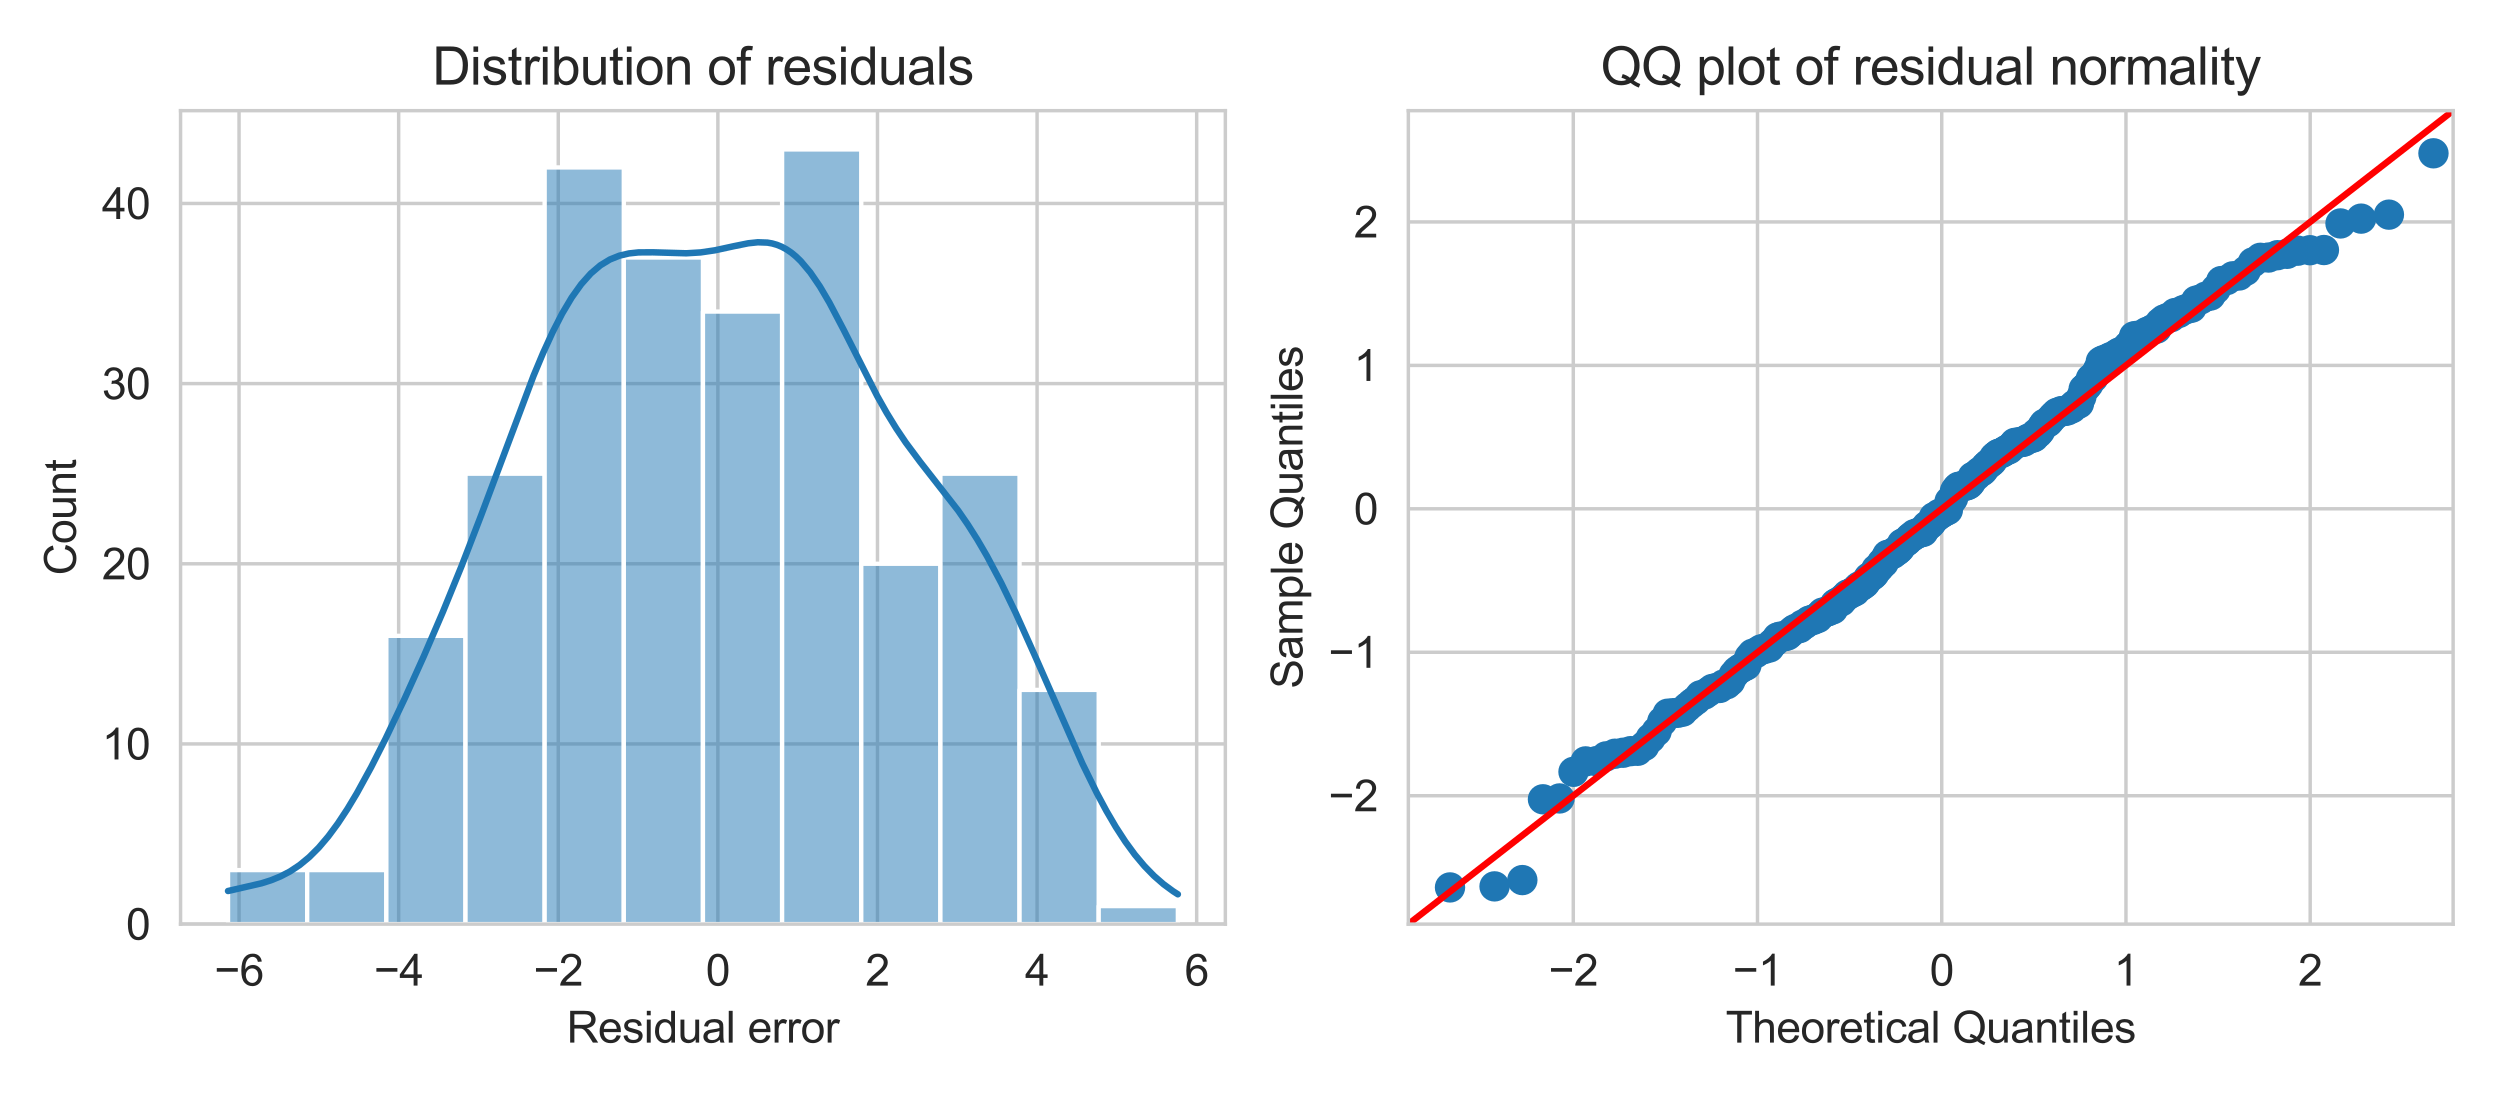 <?xml version="1.0" encoding="utf-8" standalone="no"?>
<!DOCTYPE svg PUBLIC "-//W3C//DTD SVG 1.1//EN"
  "http://www.w3.org/Graphics/SVG/1.1/DTD/svg11.dtd">
<svg xmlns:xlink="http://www.w3.org/1999/xlink" width="576pt" height="252pt" viewBox="0 0 576 252" xmlns="http://www.w3.org/2000/svg" version="1.1">
 <defs>
  <style type="text/css">*{stroke-linejoin: round; stroke-linecap: butt}</style>
 </defs>
 <g id="figure_1">
  <g id="patch_1">
   <path d="M 0 252 
L 576 252 
L 576 0 
L 0 0 
z
" style="fill: #ffffff"/>
  </g>
  <g id="axes_1">
   <g id="patch_2">
    <path d="M 41.6 212.92 
L 282.319 212.92 
L 282.319 25.496 
L 41.6 25.496 
z
" style="fill: #ffffff"/>
   </g>
   <g id="matplotlib.axis_1">
    <g id="xtick_1">
     <g id="line2d_1">
      <path d="M 55.077 212.92 
L 55.077 25.496 
" clip-path="url(#p45b23a174b)" style="fill: none; stroke: #cccccc; stroke-width: 0.8; stroke-linecap: round"/>
     </g>
     <g id="text_1">
      <!-- −6 -->
      <g style="fill: #262626" transform="translate(49.377 227.078) scale(0.1 -0.1)">
       <defs>
        <path id="ArialMT-2212" d="M 3381 1997 
L 356 1997 
L 356 2522 
L 3381 2522 
L 3381 1997 
z
" transform="scale(0.016)"/>
        <path id="ArialMT-36" d="M 3184 3459 
L 2625 3416 
Q 2550 3747 2413 3897 
Q 2184 4138 1850 4138 
Q 1581 4138 1378 3988 
Q 1113 3794 959 3422 
Q 806 3050 800 2363 
Q 1003 2672 1297 2822 
Q 1591 2972 1913 2972 
Q 2475 2972 2870 2558 
Q 3266 2144 3266 1488 
Q 3266 1056 3080 686 
Q 2894 316 2569 119 
Q 2244 -78 1831 -78 
Q 1128 -78 684 439 
Q 241 956 241 2144 
Q 241 3472 731 4075 
Q 1159 4600 1884 4600 
Q 2425 4600 2770 4297 
Q 3116 3994 3184 3459 
z
M 888 1484 
Q 888 1194 1011 928 
Q 1134 663 1356 523 
Q 1578 384 1822 384 
Q 2178 384 2434 671 
Q 2691 959 2691 1453 
Q 2691 1928 2437 2201 
Q 2184 2475 1800 2475 
Q 1419 2475 1153 2201 
Q 888 1928 888 1484 
z
" transform="scale(0.016)"/>
       </defs>
       <use xlink:href="#ArialMT-2212"/>
       <use xlink:href="#ArialMT-36" x="58.398"/>
      </g>
     </g>
    </g>
    <g id="xtick_2">
     <g id="line2d_2">
      <path d="M 91.851 212.92 
L 91.851 25.496 
" clip-path="url(#p45b23a174b)" style="fill: none; stroke: #cccccc; stroke-width: 0.8; stroke-linecap: round"/>
     </g>
     <g id="text_2">
      <!-- −4 -->
      <g style="fill: #262626" transform="translate(86.15 227.078) scale(0.1 -0.1)">
       <defs>
        <path id="ArialMT-34" d="M 2069 0 
L 2069 1097 
L 81 1097 
L 81 1613 
L 2172 4581 
L 2631 4581 
L 2631 1613 
L 3250 1613 
L 3250 1097 
L 2631 1097 
L 2631 0 
L 2069 0 
z
M 2069 1613 
L 2069 3678 
L 634 1613 
L 2069 1613 
z
" transform="scale(0.016)"/>
       </defs>
       <use xlink:href="#ArialMT-2212"/>
       <use xlink:href="#ArialMT-34" x="58.398"/>
      </g>
     </g>
    </g>
    <g id="xtick_3">
     <g id="line2d_3">
      <path d="M 128.624 212.92 
L 128.624 25.496 
" clip-path="url(#p45b23a174b)" style="fill: none; stroke: #cccccc; stroke-width: 0.8; stroke-linecap: round"/>
     </g>
     <g id="text_3">
      <!-- −2 -->
      <g style="fill: #262626" transform="translate(122.923 227.078) scale(0.1 -0.1)">
       <defs>
        <path id="ArialMT-32" d="M 3222 541 
L 3222 0 
L 194 0 
Q 188 203 259 391 
Q 375 700 629 1000 
Q 884 1300 1366 1694 
Q 2113 2306 2375 2664 
Q 2638 3022 2638 3341 
Q 2638 3675 2398 3904 
Q 2159 4134 1775 4134 
Q 1369 4134 1125 3890 
Q 881 3647 878 3216 
L 300 3275 
Q 359 3922 746 4261 
Q 1134 4600 1788 4600 
Q 2447 4600 2831 4234 
Q 3216 3869 3216 3328 
Q 3216 3053 3103 2787 
Q 2991 2522 2730 2228 
Q 2469 1934 1863 1422 
Q 1356 997 1212 845 
Q 1069 694 975 541 
L 3222 541 
z
" transform="scale(0.016)"/>
       </defs>
       <use xlink:href="#ArialMT-2212"/>
       <use xlink:href="#ArialMT-32" x="58.398"/>
      </g>
     </g>
    </g>
    <g id="xtick_4">
     <g id="line2d_4">
      <path d="M 165.397 212.92 
L 165.397 25.496 
" clip-path="url(#p45b23a174b)" style="fill: none; stroke: #cccccc; stroke-width: 0.8; stroke-linecap: round"/>
     </g>
     <g id="text_4">
      <!-- 0 -->
      <g style="fill: #262626" transform="translate(162.616 227.078) scale(0.1 -0.1)">
       <defs>
        <path id="ArialMT-30" d="M 266 2259 
Q 266 3072 433 3567 
Q 600 4063 929 4331 
Q 1259 4600 1759 4600 
Q 2128 4600 2406 4451 
Q 2684 4303 2865 4023 
Q 3047 3744 3150 3342 
Q 3253 2941 3253 2259 
Q 3253 1453 3087 958 
Q 2922 463 2592 192 
Q 2263 -78 1759 -78 
Q 1097 -78 719 397 
Q 266 969 266 2259 
z
M 844 2259 
Q 844 1131 1108 757 
Q 1372 384 1759 384 
Q 2147 384 2411 759 
Q 2675 1134 2675 2259 
Q 2675 3391 2411 3762 
Q 2147 4134 1753 4134 
Q 1366 4134 1134 3806 
Q 844 3388 844 2259 
z
" transform="scale(0.016)"/>
       </defs>
       <use xlink:href="#ArialMT-30"/>
      </g>
     </g>
    </g>
    <g id="xtick_5">
     <g id="line2d_5">
      <path d="M 202.17 212.92 
L 202.17 25.496 
" clip-path="url(#p45b23a174b)" style="fill: none; stroke: #cccccc; stroke-width: 0.8; stroke-linecap: round"/>
     </g>
     <g id="text_5">
      <!-- 2 -->
      <g style="fill: #262626" transform="translate(199.389 227.078) scale(0.1 -0.1)">
       <use xlink:href="#ArialMT-32"/>
      </g>
     </g>
    </g>
    <g id="xtick_6">
     <g id="line2d_6">
      <path d="M 238.943 212.92 
L 238.943 25.496 
" clip-path="url(#p45b23a174b)" style="fill: none; stroke: #cccccc; stroke-width: 0.8; stroke-linecap: round"/>
     </g>
     <g id="text_6">
      <!-- 4 -->
      <g style="fill: #262626" transform="translate(236.163 227.078) scale(0.1 -0.1)">
       <use xlink:href="#ArialMT-34"/>
      </g>
     </g>
    </g>
    <g id="xtick_7">
     <g id="line2d_7">
      <path d="M 275.716 212.92 
L 275.716 25.496 
" clip-path="url(#p45b23a174b)" style="fill: none; stroke: #cccccc; stroke-width: 0.8; stroke-linecap: round"/>
     </g>
     <g id="text_7">
      <!-- 6 -->
      <g style="fill: #262626" transform="translate(272.936 227.078) scale(0.1 -0.1)">
       <use xlink:href="#ArialMT-36"/>
      </g>
     </g>
    </g>
    <g id="text_8">
     <!-- Residual error -->
     <g style="fill: #262626" transform="translate(130.56 240.223) scale(0.1 -0.1)">
      <defs>
       <path id="ArialMT-52" d="M 503 0 
L 503 4581 
L 2534 4581 
Q 3147 4581 3465 4457 
Q 3784 4334 3975 4021 
Q 4166 3709 4166 3331 
Q 4166 2844 3850 2509 
Q 3534 2175 2875 2084 
Q 3116 1969 3241 1856 
Q 3506 1613 3744 1247 
L 4541 0 
L 3778 0 
L 3172 953 
Q 2906 1366 2734 1584 
Q 2563 1803 2427 1890 
Q 2291 1978 2150 2013 
Q 2047 2034 1813 2034 
L 1109 2034 
L 1109 0 
L 503 0 
z
M 1109 2559 
L 2413 2559 
Q 2828 2559 3062 2645 
Q 3297 2731 3419 2920 
Q 3541 3109 3541 3331 
Q 3541 3656 3305 3865 
Q 3069 4075 2559 4075 
L 1109 4075 
L 1109 2559 
z
" transform="scale(0.016)"/>
       <path id="ArialMT-65" d="M 2694 1069 
L 3275 997 
Q 3138 488 2766 206 
Q 2394 -75 1816 -75 
Q 1088 -75 661 373 
Q 234 822 234 1631 
Q 234 2469 665 2931 
Q 1097 3394 1784 3394 
Q 2450 3394 2872 2941 
Q 3294 2488 3294 1666 
Q 3294 1616 3291 1516 
L 816 1516 
Q 847 969 1125 678 
Q 1403 388 1819 388 
Q 2128 388 2347 550 
Q 2566 713 2694 1069 
z
M 847 1978 
L 2700 1978 
Q 2663 2397 2488 2606 
Q 2219 2931 1791 2931 
Q 1403 2931 1139 2672 
Q 875 2413 847 1978 
z
" transform="scale(0.016)"/>
       <path id="ArialMT-73" d="M 197 991 
L 753 1078 
Q 800 744 1014 566 
Q 1228 388 1613 388 
Q 2000 388 2187 545 
Q 2375 703 2375 916 
Q 2375 1106 2209 1216 
Q 2094 1291 1634 1406 
Q 1016 1563 777 1677 
Q 538 1791 414 1992 
Q 291 2194 291 2438 
Q 291 2659 392 2848 
Q 494 3038 669 3163 
Q 800 3259 1026 3326 
Q 1253 3394 1513 3394 
Q 1903 3394 2198 3281 
Q 2494 3169 2634 2976 
Q 2775 2784 2828 2463 
L 2278 2388 
Q 2241 2644 2061 2787 
Q 1881 2931 1553 2931 
Q 1166 2931 1000 2803 
Q 834 2675 834 2503 
Q 834 2394 903 2306 
Q 972 2216 1119 2156 
Q 1203 2125 1616 2013 
Q 2213 1853 2448 1751 
Q 2684 1650 2818 1456 
Q 2953 1263 2953 975 
Q 2953 694 2789 445 
Q 2625 197 2315 61 
Q 2006 -75 1616 -75 
Q 969 -75 630 194 
Q 291 463 197 991 
z
" transform="scale(0.016)"/>
       <path id="ArialMT-69" d="M 425 3934 
L 425 4581 
L 988 4581 
L 988 3934 
L 425 3934 
z
M 425 0 
L 425 3319 
L 988 3319 
L 988 0 
L 425 0 
z
" transform="scale(0.016)"/>
       <path id="ArialMT-64" d="M 2575 0 
L 2575 419 
Q 2259 -75 1647 -75 
Q 1250 -75 917 144 
Q 584 363 401 755 
Q 219 1147 219 1656 
Q 219 2153 384 2558 
Q 550 2963 881 3178 
Q 1213 3394 1622 3394 
Q 1922 3394 2156 3267 
Q 2391 3141 2538 2938 
L 2538 4581 
L 3097 4581 
L 3097 0 
L 2575 0 
z
M 797 1656 
Q 797 1019 1065 703 
Q 1334 388 1700 388 
Q 2069 388 2326 689 
Q 2584 991 2584 1609 
Q 2584 2291 2321 2609 
Q 2059 2928 1675 2928 
Q 1300 2928 1048 2622 
Q 797 2316 797 1656 
z
" transform="scale(0.016)"/>
       <path id="ArialMT-75" d="M 2597 0 
L 2597 488 
Q 2209 -75 1544 -75 
Q 1250 -75 995 37 
Q 741 150 617 320 
Q 494 491 444 738 
Q 409 903 409 1263 
L 409 3319 
L 972 3319 
L 972 1478 
Q 972 1038 1006 884 
Q 1059 663 1231 536 
Q 1403 409 1656 409 
Q 1909 409 2131 539 
Q 2353 669 2445 892 
Q 2538 1116 2538 1541 
L 2538 3319 
L 3100 3319 
L 3100 0 
L 2597 0 
z
" transform="scale(0.016)"/>
       <path id="ArialMT-61" d="M 2588 409 
Q 2275 144 1986 34 
Q 1697 -75 1366 -75 
Q 819 -75 525 192 
Q 231 459 231 875 
Q 231 1119 342 1320 
Q 453 1522 633 1644 
Q 813 1766 1038 1828 
Q 1203 1872 1538 1913 
Q 2219 1994 2541 2106 
Q 2544 2222 2544 2253 
Q 2544 2597 2384 2738 
Q 2169 2928 1744 2928 
Q 1347 2928 1158 2789 
Q 969 2650 878 2297 
L 328 2372 
Q 403 2725 575 2942 
Q 747 3159 1072 3276 
Q 1397 3394 1825 3394 
Q 2250 3394 2515 3294 
Q 2781 3194 2906 3042 
Q 3031 2891 3081 2659 
Q 3109 2516 3109 2141 
L 3109 1391 
Q 3109 606 3145 398 
Q 3181 191 3288 0 
L 2700 0 
Q 2613 175 2588 409 
z
M 2541 1666 
Q 2234 1541 1622 1453 
Q 1275 1403 1131 1340 
Q 988 1278 909 1158 
Q 831 1038 831 891 
Q 831 666 1001 516 
Q 1172 366 1500 366 
Q 1825 366 2078 508 
Q 2331 650 2450 897 
Q 2541 1088 2541 1459 
L 2541 1666 
z
" transform="scale(0.016)"/>
       <path id="ArialMT-6c" d="M 409 0 
L 409 4581 
L 972 4581 
L 972 0 
L 409 0 
z
" transform="scale(0.016)"/>
       <path id="ArialMT-20" transform="scale(0.016)"/>
       <path id="ArialMT-72" d="M 416 0 
L 416 3319 
L 922 3319 
L 922 2816 
Q 1116 3169 1280 3281 
Q 1444 3394 1641 3394 
Q 1925 3394 2219 3213 
L 2025 2691 
Q 1819 2813 1613 2813 
Q 1428 2813 1281 2702 
Q 1134 2591 1072 2394 
Q 978 2094 978 1738 
L 978 0 
L 416 0 
z
" transform="scale(0.016)"/>
       <path id="ArialMT-6f" d="M 213 1659 
Q 213 2581 725 3025 
Q 1153 3394 1769 3394 
Q 2453 3394 2887 2945 
Q 3322 2497 3322 1706 
Q 3322 1066 3130 698 
Q 2938 331 2570 128 
Q 2203 -75 1769 -75 
Q 1072 -75 642 372 
Q 213 819 213 1659 
z
M 791 1659 
Q 791 1022 1069 705 
Q 1347 388 1769 388 
Q 2188 388 2466 706 
Q 2744 1025 2744 1678 
Q 2744 2294 2464 2611 
Q 2184 2928 1769 2928 
Q 1347 2928 1069 2612 
Q 791 2297 791 1659 
z
" transform="scale(0.016)"/>
      </defs>
      <use xlink:href="#ArialMT-52"/>
      <use xlink:href="#ArialMT-65" x="72.217"/>
      <use xlink:href="#ArialMT-73" x="127.832"/>
      <use xlink:href="#ArialMT-69" x="177.832"/>
      <use xlink:href="#ArialMT-64" x="200.049"/>
      <use xlink:href="#ArialMT-75" x="255.664"/>
      <use xlink:href="#ArialMT-61" x="311.279"/>
      <use xlink:href="#ArialMT-6c" x="366.895"/>
      <use xlink:href="#ArialMT-20" x="389.111"/>
      <use xlink:href="#ArialMT-65" x="416.895"/>
      <use xlink:href="#ArialMT-72" x="472.51"/>
      <use xlink:href="#ArialMT-72" x="505.811"/>
      <use xlink:href="#ArialMT-6f" x="539.111"/>
      <use xlink:href="#ArialMT-72" x="594.727"/>
     </g>
    </g>
   </g>
   <g id="matplotlib.axis_2">
    <g id="ytick_1">
     <g id="line2d_8">
      <path d="M 41.6 212.92 
L 282.319 212.92 
" clip-path="url(#p45b23a174b)" style="fill: none; stroke: #cccccc; stroke-width: 0.8; stroke-linecap: round"/>
     </g>
     <g id="text_9">
      <!-- 0 -->
      <g style="fill: #262626" transform="translate(29.039 216.499) scale(0.1 -0.1)">
       <use xlink:href="#ArialMT-30"/>
      </g>
     </g>
    </g>
    <g id="ytick_2">
     <g id="line2d_9">
      <path d="M 41.6 171.409 
L 282.319 171.409 
" clip-path="url(#p45b23a174b)" style="fill: none; stroke: #cccccc; stroke-width: 0.8; stroke-linecap: round"/>
     </g>
     <g id="text_10">
      <!-- 10 -->
      <g style="fill: #262626" transform="translate(23.478 174.988) scale(0.1 -0.1)">
       <defs>
        <path id="ArialMT-31" d="M 2384 0 
L 1822 0 
L 1822 3584 
Q 1619 3391 1289 3197 
Q 959 3003 697 2906 
L 697 3450 
Q 1169 3672 1522 3987 
Q 1875 4303 2022 4600 
L 2384 4600 
L 2384 0 
z
" transform="scale(0.016)"/>
       </defs>
       <use xlink:href="#ArialMT-31"/>
       <use xlink:href="#ArialMT-30" x="55.615"/>
      </g>
     </g>
    </g>
    <g id="ytick_3">
     <g id="line2d_10">
      <path d="M 41.6 129.897 
L 282.319 129.897 
" clip-path="url(#p45b23a174b)" style="fill: none; stroke: #cccccc; stroke-width: 0.8; stroke-linecap: round"/>
     </g>
     <g id="text_11">
      <!-- 20 -->
      <g style="fill: #262626" transform="translate(23.478 133.476) scale(0.1 -0.1)">
       <use xlink:href="#ArialMT-32"/>
       <use xlink:href="#ArialMT-30" x="55.615"/>
      </g>
     </g>
    </g>
    <g id="ytick_4">
     <g id="line2d_11">
      <path d="M 41.6 88.386 
L 282.319 88.386 
" clip-path="url(#p45b23a174b)" style="fill: none; stroke: #cccccc; stroke-width: 0.8; stroke-linecap: round"/>
     </g>
     <g id="text_12">
      <!-- 30 -->
      <g style="fill: #262626" transform="translate(23.478 91.965) scale(0.1 -0.1)">
       <defs>
        <path id="ArialMT-33" d="M 269 1209 
L 831 1284 
Q 928 806 1161 595 
Q 1394 384 1728 384 
Q 2125 384 2398 659 
Q 2672 934 2672 1341 
Q 2672 1728 2419 1979 
Q 2166 2231 1775 2231 
Q 1616 2231 1378 2169 
L 1441 2663 
Q 1497 2656 1531 2656 
Q 1891 2656 2178 2843 
Q 2466 3031 2466 3422 
Q 2466 3731 2256 3934 
Q 2047 4138 1716 4138 
Q 1388 4138 1169 3931 
Q 950 3725 888 3313 
L 325 3413 
Q 428 3978 793 4289 
Q 1159 4600 1703 4600 
Q 2078 4600 2393 4439 
Q 2709 4278 2876 4000 
Q 3044 3722 3044 3409 
Q 3044 3113 2884 2869 
Q 2725 2625 2413 2481 
Q 2819 2388 3044 2092 
Q 3269 1797 3269 1353 
Q 3269 753 2831 336 
Q 2394 -81 1725 -81 
Q 1122 -81 723 278 
Q 325 638 269 1209 
z
" transform="scale(0.016)"/>
       </defs>
       <use xlink:href="#ArialMT-33"/>
       <use xlink:href="#ArialMT-30" x="55.615"/>
      </g>
     </g>
    </g>
    <g id="ytick_5">
     <g id="line2d_12">
      <path d="M 41.6 46.875 
L 282.319 46.875 
" clip-path="url(#p45b23a174b)" style="fill: none; stroke: #cccccc; stroke-width: 0.8; stroke-linecap: round"/>
     </g>
     <g id="text_13">
      <!-- 40 -->
      <g style="fill: #262626" transform="translate(23.478 50.454) scale(0.1 -0.1)">
       <use xlink:href="#ArialMT-34"/>
       <use xlink:href="#ArialMT-30" x="55.615"/>
      </g>
     </g>
    </g>
    <g id="text_14">
     <!-- Count -->
     <g style="fill: #262626" transform="translate(17.491 132.55) rotate(-90) scale(0.1 -0.1)">
      <defs>
       <path id="ArialMT-43" d="M 3763 1606 
L 4369 1453 
Q 4178 706 3683 314 
Q 3188 -78 2472 -78 
Q 1731 -78 1267 223 
Q 803 525 561 1097 
Q 319 1669 319 2325 
Q 319 3041 592 3573 
Q 866 4106 1370 4382 
Q 1875 4659 2481 4659 
Q 3169 4659 3637 4309 
Q 4106 3959 4291 3325 
L 3694 3184 
Q 3534 3684 3231 3912 
Q 2928 4141 2469 4141 
Q 1941 4141 1586 3887 
Q 1231 3634 1087 3207 
Q 944 2781 944 2328 
Q 944 1744 1114 1308 
Q 1284 872 1643 656 
Q 2003 441 2422 441 
Q 2931 441 3284 734 
Q 3638 1028 3763 1606 
z
" transform="scale(0.016)"/>
       <path id="ArialMT-6e" d="M 422 0 
L 422 3319 
L 928 3319 
L 928 2847 
Q 1294 3394 1984 3394 
Q 2284 3394 2536 3286 
Q 2788 3178 2913 3003 
Q 3038 2828 3088 2588 
Q 3119 2431 3119 2041 
L 3119 0 
L 2556 0 
L 2556 2019 
Q 2556 2363 2490 2533 
Q 2425 2703 2258 2804 
Q 2091 2906 1866 2906 
Q 1506 2906 1245 2678 
Q 984 2450 984 1813 
L 984 0 
L 422 0 
z
" transform="scale(0.016)"/>
       <path id="ArialMT-74" d="M 1650 503 
L 1731 6 
Q 1494 -44 1306 -44 
Q 1000 -44 831 53 
Q 663 150 594 308 
Q 525 466 525 972 
L 525 2881 
L 113 2881 
L 113 3319 
L 525 3319 
L 525 4141 
L 1084 4478 
L 1084 3319 
L 1650 3319 
L 1650 2881 
L 1084 2881 
L 1084 941 
Q 1084 700 1114 631 
Q 1144 563 1211 522 
Q 1278 481 1403 481 
Q 1497 481 1650 503 
z
" transform="scale(0.016)"/>
      </defs>
      <use xlink:href="#ArialMT-43"/>
      <use xlink:href="#ArialMT-6f" x="72.217"/>
      <use xlink:href="#ArialMT-75" x="127.832"/>
      <use xlink:href="#ArialMT-6e" x="183.447"/>
      <use xlink:href="#ArialMT-74" x="239.062"/>
     </g>
    </g>
   </g>
   <g id="patch_3">
    <path d="M 52.542 212.92 
L 70.778 212.92 
L 70.778 200.467 
L 52.542 200.467 
z
" clip-path="url(#p45b23a174b)" style="fill: #1f77b4; fill-opacity: 0.5; stroke: #ffffff; stroke-linejoin: miter"/>
   </g>
   <g id="patch_4">
    <path d="M 70.778 212.92 
L 89.014 212.92 
L 89.014 200.467 
L 70.778 200.467 
z
" clip-path="url(#p45b23a174b)" style="fill: #1f77b4; fill-opacity: 0.5; stroke: #ffffff; stroke-linejoin: miter"/>
   </g>
   <g id="patch_5">
    <path d="M 89.014 212.92 
L 107.251 212.92 
L 107.251 146.502 
L 89.014 146.502 
z
" clip-path="url(#p45b23a174b)" style="fill: #1f77b4; fill-opacity: 0.5; stroke: #ffffff; stroke-linejoin: miter"/>
   </g>
   <g id="patch_6">
    <path d="M 107.251 212.92 
L 125.487 212.92 
L 125.487 109.142 
L 107.251 109.142 
z
" clip-path="url(#p45b23a174b)" style="fill: #1f77b4; fill-opacity: 0.5; stroke: #ffffff; stroke-linejoin: miter"/>
   </g>
   <g id="patch_7">
    <path d="M 125.487 212.92 
L 143.723 212.92 
L 143.723 38.572 
L 125.487 38.572 
z
" clip-path="url(#p45b23a174b)" style="fill: #1f77b4; fill-opacity: 0.5; stroke: #ffffff; stroke-linejoin: miter"/>
   </g>
   <g id="patch_8">
    <path d="M 143.723 212.92 
L 161.959 212.92 
L 161.959 59.328 
L 143.723 59.328 
z
" clip-path="url(#p45b23a174b)" style="fill: #1f77b4; fill-opacity: 0.5; stroke: #ffffff; stroke-linejoin: miter"/>
   </g>
   <g id="patch_9">
    <path d="M 161.959 212.92 
L 180.196 212.92 
L 180.196 71.781 
L 161.959 71.781 
z
" clip-path="url(#p45b23a174b)" style="fill: #1f77b4; fill-opacity: 0.5; stroke: #ffffff; stroke-linejoin: miter"/>
   </g>
   <g id="patch_10">
    <path d="M 180.196 212.92 
L 198.432 212.92 
L 198.432 34.421 
L 180.196 34.421 
z
" clip-path="url(#p45b23a174b)" style="fill: #1f77b4; fill-opacity: 0.5; stroke: #ffffff; stroke-linejoin: miter"/>
   </g>
   <g id="patch_11">
    <path d="M 198.432 212.92 
L 216.668 212.92 
L 216.668 129.897 
L 198.432 129.897 
z
" clip-path="url(#p45b23a174b)" style="fill: #1f77b4; fill-opacity: 0.5; stroke: #ffffff; stroke-linejoin: miter"/>
   </g>
   <g id="patch_12">
    <path d="M 216.668 212.92 
L 234.904 212.92 
L 234.904 109.142 
L 216.668 109.142 
z
" clip-path="url(#p45b23a174b)" style="fill: #1f77b4; fill-opacity: 0.5; stroke: #ffffff; stroke-linejoin: miter"/>
   </g>
   <g id="patch_13">
    <path d="M 234.904 212.92 
L 253.141 212.92 
L 253.141 158.955 
L 234.904 158.955 
z
" clip-path="url(#p45b23a174b)" style="fill: #1f77b4; fill-opacity: 0.5; stroke: #ffffff; stroke-linejoin: miter"/>
   </g>
   <g id="patch_14">
    <path d="M 253.141 212.92 
L 271.377 212.92 
L 271.377 208.769 
L 253.141 208.769 
z
" clip-path="url(#p45b23a174b)" style="fill: #1f77b4; fill-opacity: 0.5; stroke: #ffffff; stroke-linejoin: miter"/>
   </g>
   <g id="line2d_13">
    <path d="M 52.542 205.286 
L 60.239 203.514 
L 62.439 202.815 
L 64.638 201.92 
L 66.838 200.77 
L 69.037 199.309 
L 71.236 197.494 
L 73.436 195.299 
L 75.635 192.712 
L 77.834 189.741 
L 80.034 186.406 
L 82.233 182.743 
L 85.532 176.724 
L 88.831 170.208 
L 93.23 160.962 
L 97.628 151.226 
L 102.027 141.007 
L 106.426 130.216 
L 110.825 118.81 
L 122.921 86.592 
L 125.12 81.343 
L 127.32 76.534 
L 129.519 72.25 
L 131.718 68.552 
L 133.918 65.472 
L 136.117 63.01 
L 138.316 61.135 
L 140.516 59.792 
L 142.715 58.906 
L 144.914 58.389 
L 147.114 58.153 
L 150.413 58.131 
L 158.111 58.358 
L 161.41 58.157 
L 164.709 57.672 
L 169.107 56.717 
L 172.406 56.052 
L 174.606 55.82 
L 176.805 55.898 
L 177.905 56.092 
L 179.004 56.407 
L 180.104 56.856 
L 181.204 57.45 
L 182.303 58.197 
L 183.403 59.102 
L 184.503 60.17 
L 186.702 62.785 
L 188.901 66.004 
L 191.101 69.74 
L 194.4 76.028 
L 202.097 91.224 
L 204.297 95.123 
L 206.496 98.704 
L 208.696 101.974 
L 211.995 106.409 
L 220.792 117.676 
L 222.991 120.868 
L 225.191 124.339 
L 227.39 128.11 
L 230.689 134.33 
L 233.988 141.153 
L 238.387 150.944 
L 249.383 175.925 
L 252.683 182.66 
L 254.882 186.772 
L 257.081 190.534 
L 259.281 193.922 
L 261.48 196.925 
L 263.679 199.546 
L 265.879 201.803 
L 268.078 203.721 
L 270.277 205.336 
L 271.377 206.041 
L 271.377 206.041 
" clip-path="url(#p45b23a174b)" style="fill: none; stroke: #1f77b4; stroke-width: 1.5; stroke-linecap: round"/>
   </g>
   <g id="patch_15">
    <path d="M 41.6 212.92 
L 41.6 25.496 
" style="fill: none; stroke: #cccccc; stroke-width: 0.8; stroke-linejoin: miter; stroke-linecap: square"/>
   </g>
   <g id="patch_16">
    <path d="M 282.319 212.92 
L 282.319 25.496 
" style="fill: none; stroke: #cccccc; stroke-width: 0.8; stroke-linejoin: miter; stroke-linecap: square"/>
   </g>
   <g id="patch_17">
    <path d="M 41.6 212.92 
L 282.319 212.92 
" style="fill: none; stroke: #cccccc; stroke-width: 0.8; stroke-linejoin: miter; stroke-linecap: square"/>
   </g>
   <g id="patch_18">
    <path d="M 41.6 25.496 
L 282.319 25.496 
" style="fill: none; stroke: #cccccc; stroke-width: 0.8; stroke-linejoin: miter; stroke-linecap: square"/>
   </g>
   <g id="text_15">
    <!-- Distribution of residuals -->
    <g style="fill: #262626" transform="translate(99.602 19.496) scale(0.12 -0.12)">
     <defs>
      <path id="ArialMT-44" d="M 494 0 
L 494 4581 
L 2072 4581 
Q 2606 4581 2888 4516 
Q 3281 4425 3559 4188 
Q 3922 3881 4101 3404 
Q 4281 2928 4281 2316 
Q 4281 1794 4159 1391 
Q 4038 988 3847 723 
Q 3656 459 3429 307 
Q 3203 156 2883 78 
Q 2563 0 2147 0 
L 494 0 
z
M 1100 541 
L 2078 541 
Q 2531 541 2789 625 
Q 3047 709 3200 863 
Q 3416 1078 3536 1442 
Q 3656 1806 3656 2325 
Q 3656 3044 3420 3430 
Q 3184 3816 2847 3947 
Q 2603 4041 2063 4041 
L 1100 4041 
L 1100 541 
z
" transform="scale(0.016)"/>
      <path id="ArialMT-62" d="M 941 0 
L 419 0 
L 419 4581 
L 981 4581 
L 981 2947 
Q 1338 3394 1891 3394 
Q 2197 3394 2470 3270 
Q 2744 3147 2920 2923 
Q 3097 2700 3197 2384 
Q 3297 2069 3297 1709 
Q 3297 856 2875 390 
Q 2453 -75 1863 -75 
Q 1275 -75 941 416 
L 941 0 
z
M 934 1684 
Q 934 1088 1097 822 
Q 1363 388 1816 388 
Q 2184 388 2453 708 
Q 2722 1028 2722 1663 
Q 2722 2313 2464 2622 
Q 2206 2931 1841 2931 
Q 1472 2931 1203 2611 
Q 934 2291 934 1684 
z
" transform="scale(0.016)"/>
      <path id="ArialMT-66" d="M 556 0 
L 556 2881 
L 59 2881 
L 59 3319 
L 556 3319 
L 556 3672 
Q 556 4006 616 4169 
Q 697 4388 901 4523 
Q 1106 4659 1475 4659 
Q 1713 4659 2000 4603 
L 1916 4113 
Q 1741 4144 1584 4144 
Q 1328 4144 1222 4034 
Q 1116 3925 1116 3625 
L 1116 3319 
L 1763 3319 
L 1763 2881 
L 1116 2881 
L 1116 0 
L 556 0 
z
" transform="scale(0.016)"/>
     </defs>
     <use xlink:href="#ArialMT-44"/>
     <use xlink:href="#ArialMT-69" x="72.217"/>
     <use xlink:href="#ArialMT-73" x="94.434"/>
     <use xlink:href="#ArialMT-74" x="144.434"/>
     <use xlink:href="#ArialMT-72" x="172.217"/>
     <use xlink:href="#ArialMT-69" x="205.518"/>
     <use xlink:href="#ArialMT-62" x="227.734"/>
     <use xlink:href="#ArialMT-75" x="283.35"/>
     <use xlink:href="#ArialMT-74" x="338.965"/>
     <use xlink:href="#ArialMT-69" x="366.748"/>
     <use xlink:href="#ArialMT-6f" x="388.965"/>
     <use xlink:href="#ArialMT-6e" x="444.58"/>
     <use xlink:href="#ArialMT-20" x="500.195"/>
     <use xlink:href="#ArialMT-6f" x="527.979"/>
     <use xlink:href="#ArialMT-66" x="583.594"/>
     <use xlink:href="#ArialMT-20" x="611.377"/>
     <use xlink:href="#ArialMT-72" x="639.16"/>
     <use xlink:href="#ArialMT-65" x="672.461"/>
     <use xlink:href="#ArialMT-73" x="728.076"/>
     <use xlink:href="#ArialMT-69" x="778.076"/>
     <use xlink:href="#ArialMT-64" x="800.293"/>
     <use xlink:href="#ArialMT-75" x="855.908"/>
     <use xlink:href="#ArialMT-61" x="911.523"/>
     <use xlink:href="#ArialMT-6c" x="967.139"/>
     <use xlink:href="#ArialMT-73" x="989.355"/>
    </g>
   </g>
  </g>
  <g id="axes_2">
   <g id="patch_19">
    <path d="M 324.481 212.92 
L 565.2 212.92 
L 565.2 25.496 
L 324.481 25.496 
z
" style="fill: #ffffff"/>
   </g>
   <g id="matplotlib.axis_3">
    <g id="xtick_8">
     <g id="line2d_14">
      <path d="M 362.484 212.92 
L 362.484 25.496 
" clip-path="url(#p0a56bf93ae)" style="fill: none; stroke: #cccccc; stroke-width: 0.8; stroke-linecap: round"/>
     </g>
     <g id="text_16">
      <!-- −2 -->
      <g style="fill: #262626" transform="translate(356.783 227.078) scale(0.1 -0.1)">
       <use xlink:href="#ArialMT-2212"/>
       <use xlink:href="#ArialMT-32" x="58.398"/>
      </g>
     </g>
    </g>
    <g id="xtick_9">
     <g id="line2d_15">
      <path d="M 404.93 212.92 
L 404.93 25.496 
" clip-path="url(#p0a56bf93ae)" style="fill: none; stroke: #cccccc; stroke-width: 0.8; stroke-linecap: round"/>
     </g>
     <g id="text_17">
      <!-- −1 -->
      <g style="fill: #262626" transform="translate(399.229 227.078) scale(0.1 -0.1)">
       <use xlink:href="#ArialMT-2212"/>
       <use xlink:href="#ArialMT-31" x="58.398"/>
      </g>
     </g>
    </g>
    <g id="xtick_10">
     <g id="line2d_16">
      <path d="M 447.375 212.92 
L 447.375 25.496 
" clip-path="url(#p0a56bf93ae)" style="fill: none; stroke: #cccccc; stroke-width: 0.8; stroke-linecap: round"/>
     </g>
     <g id="text_18">
      <!-- 0 -->
      <g style="fill: #262626" transform="translate(444.595 227.078) scale(0.1 -0.1)">
       <use xlink:href="#ArialMT-30"/>
      </g>
     </g>
    </g>
    <g id="xtick_11">
     <g id="line2d_17">
      <path d="M 489.821 212.92 
L 489.821 25.496 
" clip-path="url(#p0a56bf93ae)" style="fill: none; stroke: #cccccc; stroke-width: 0.8; stroke-linecap: round"/>
     </g>
     <g id="text_19">
      <!-- 1 -->
      <g style="fill: #262626" transform="translate(487.04 227.078) scale(0.1 -0.1)">
       <use xlink:href="#ArialMT-31"/>
      </g>
     </g>
    </g>
    <g id="xtick_12">
     <g id="line2d_18">
      <path d="M 532.266 212.92 
L 532.266 25.496 
" clip-path="url(#p0a56bf93ae)" style="fill: none; stroke: #cccccc; stroke-width: 0.8; stroke-linecap: round"/>
     </g>
     <g id="text_20">
      <!-- 2 -->
      <g style="fill: #262626" transform="translate(529.486 227.078) scale(0.1 -0.1)">
       <use xlink:href="#ArialMT-32"/>
      </g>
     </g>
    </g>
    <g id="text_21">
     <!-- Theoretical Quantiles -->
     <g style="fill: #262626" transform="translate(397.598 240.223) scale(0.1 -0.1)">
      <defs>
       <path id="ArialMT-54" d="M 1659 0 
L 1659 4041 
L 150 4041 
L 150 4581 
L 3781 4581 
L 3781 4041 
L 2266 4041 
L 2266 0 
L 1659 0 
z
" transform="scale(0.016)"/>
       <path id="ArialMT-68" d="M 422 0 
L 422 4581 
L 984 4581 
L 984 2938 
Q 1378 3394 1978 3394 
Q 2347 3394 2619 3248 
Q 2891 3103 3008 2847 
Q 3125 2591 3125 2103 
L 3125 0 
L 2563 0 
L 2563 2103 
Q 2563 2525 2380 2717 
Q 2197 2909 1863 2909 
Q 1613 2909 1392 2779 
Q 1172 2650 1078 2428 
Q 984 2206 984 1816 
L 984 0 
L 422 0 
z
" transform="scale(0.016)"/>
       <path id="ArialMT-63" d="M 2588 1216 
L 3141 1144 
Q 3050 572 2676 248 
Q 2303 -75 1759 -75 
Q 1078 -75 664 370 
Q 250 816 250 1647 
Q 250 2184 428 2587 
Q 606 2991 970 3192 
Q 1334 3394 1763 3394 
Q 2303 3394 2647 3120 
Q 2991 2847 3088 2344 
L 2541 2259 
Q 2463 2594 2264 2762 
Q 2066 2931 1784 2931 
Q 1359 2931 1093 2626 
Q 828 2322 828 1663 
Q 828 994 1084 691 
Q 1341 388 1753 388 
Q 2084 388 2306 591 
Q 2528 794 2588 1216 
z
" transform="scale(0.016)"/>
       <path id="ArialMT-51" d="M 3966 491 
Q 4388 200 4744 66 
L 4566 -356 
Q 4072 -178 3581 206 
Q 3072 -78 2456 -78 
Q 1834 -78 1328 222 
Q 822 522 548 1065 
Q 275 1609 275 2291 
Q 275 2969 550 3525 
Q 825 4081 1333 4372 
Q 1841 4663 2469 4663 
Q 3103 4663 3612 4361 
Q 4122 4059 4389 3517 
Q 4656 2975 4656 2294 
Q 4656 1728 4484 1276 
Q 4313 825 3966 491 
z
M 2631 1266 
Q 3156 1119 3497 828 
Q 4031 1316 4031 2294 
Q 4031 2850 3842 3265 
Q 3653 3681 3289 3911 
Q 2925 4141 2472 4141 
Q 1794 4141 1347 3677 
Q 900 3213 900 2291 
Q 900 1397 1342 919 
Q 1784 441 2472 441 
Q 2797 441 3084 563 
Q 2800 747 2484 825 
L 2631 1266 
z
" transform="scale(0.016)"/>
      </defs>
      <use xlink:href="#ArialMT-54"/>
      <use xlink:href="#ArialMT-68" x="61.084"/>
      <use xlink:href="#ArialMT-65" x="116.699"/>
      <use xlink:href="#ArialMT-6f" x="172.314"/>
      <use xlink:href="#ArialMT-72" x="227.93"/>
      <use xlink:href="#ArialMT-65" x="261.23"/>
      <use xlink:href="#ArialMT-74" x="316.846"/>
      <use xlink:href="#ArialMT-69" x="344.629"/>
      <use xlink:href="#ArialMT-63" x="366.846"/>
      <use xlink:href="#ArialMT-61" x="416.846"/>
      <use xlink:href="#ArialMT-6c" x="472.461"/>
      <use xlink:href="#ArialMT-20" x="494.678"/>
      <use xlink:href="#ArialMT-51" x="522.461"/>
      <use xlink:href="#ArialMT-75" x="600.244"/>
      <use xlink:href="#ArialMT-61" x="655.859"/>
      <use xlink:href="#ArialMT-6e" x="711.475"/>
      <use xlink:href="#ArialMT-74" x="767.09"/>
      <use xlink:href="#ArialMT-69" x="794.873"/>
      <use xlink:href="#ArialMT-6c" x="817.09"/>
      <use xlink:href="#ArialMT-65" x="839.307"/>
      <use xlink:href="#ArialMT-73" x="894.922"/>
     </g>
    </g>
   </g>
   <g id="matplotlib.axis_4">
    <g id="ytick_6">
     <g id="line2d_19">
      <path d="M 324.481 183.331 
L 565.2 183.331 
" clip-path="url(#p0a56bf93ae)" style="fill: none; stroke: #cccccc; stroke-width: 0.8; stroke-linecap: round"/>
     </g>
     <g id="text_22">
      <!-- −2 -->
      <g style="fill: #262626" transform="translate(306.08 186.91) scale(0.1 -0.1)">
       <use xlink:href="#ArialMT-2212"/>
       <use xlink:href="#ArialMT-32" x="58.398"/>
      </g>
     </g>
    </g>
    <g id="ytick_7">
     <g id="line2d_20">
      <path d="M 324.481 150.283 
L 565.2 150.283 
" clip-path="url(#p0a56bf93ae)" style="fill: none; stroke: #cccccc; stroke-width: 0.8; stroke-linecap: round"/>
     </g>
     <g id="text_23">
      <!-- −1 -->
      <g style="fill: #262626" transform="translate(306.08 153.862) scale(0.1 -0.1)">
       <use xlink:href="#ArialMT-2212"/>
       <use xlink:href="#ArialMT-31" x="58.398"/>
      </g>
     </g>
    </g>
    <g id="ytick_8">
     <g id="line2d_21">
      <path d="M 324.481 117.235 
L 565.2 117.235 
" clip-path="url(#p0a56bf93ae)" style="fill: none; stroke: #cccccc; stroke-width: 0.8; stroke-linecap: round"/>
     </g>
     <g id="text_24">
      <!-- 0 -->
      <g style="fill: #262626" transform="translate(311.92 120.814) scale(0.1 -0.1)">
       <use xlink:href="#ArialMT-30"/>
      </g>
     </g>
    </g>
    <g id="ytick_9">
     <g id="line2d_22">
      <path d="M 324.481 84.187 
L 565.2 84.187 
" clip-path="url(#p0a56bf93ae)" style="fill: none; stroke: #cccccc; stroke-width: 0.8; stroke-linecap: round"/>
     </g>
     <g id="text_25">
      <!-- 1 -->
      <g style="fill: #262626" transform="translate(311.92 87.766) scale(0.1 -0.1)">
       <use xlink:href="#ArialMT-31"/>
      </g>
     </g>
    </g>
    <g id="ytick_10">
     <g id="line2d_23">
      <path d="M 324.481 51.139 
L 565.2 51.139 
" clip-path="url(#p0a56bf93ae)" style="fill: none; stroke: #cccccc; stroke-width: 0.8; stroke-linecap: round"/>
     </g>
     <g id="text_26">
      <!-- 2 -->
      <g style="fill: #262626" transform="translate(311.92 54.717) scale(0.1 -0.1)">
       <use xlink:href="#ArialMT-32"/>
      </g>
     </g>
    </g>
    <g id="text_27">
     <!-- Sample Quantiles -->
     <g style="fill: #262626" transform="translate(300.092 158.671) rotate(-90) scale(0.1 -0.1)">
      <defs>
       <path id="ArialMT-53" d="M 288 1472 
L 859 1522 
Q 900 1178 1048 958 
Q 1197 738 1509 602 
Q 1822 466 2213 466 
Q 2559 466 2825 569 
Q 3091 672 3220 851 
Q 3350 1031 3350 1244 
Q 3350 1459 3225 1620 
Q 3100 1781 2813 1891 
Q 2628 1963 1997 2114 
Q 1366 2266 1113 2400 
Q 784 2572 623 2826 
Q 463 3081 463 3397 
Q 463 3744 659 4045 
Q 856 4347 1234 4503 
Q 1613 4659 2075 4659 
Q 2584 4659 2973 4495 
Q 3363 4331 3572 4012 
Q 3781 3694 3797 3291 
L 3216 3247 
Q 3169 3681 2898 3903 
Q 2628 4125 2100 4125 
Q 1550 4125 1298 3923 
Q 1047 3722 1047 3438 
Q 1047 3191 1225 3031 
Q 1400 2872 2139 2705 
Q 2878 2538 3153 2413 
Q 3553 2228 3743 1945 
Q 3934 1663 3934 1294 
Q 3934 928 3725 604 
Q 3516 281 3123 101 
Q 2731 -78 2241 -78 
Q 1619 -78 1198 103 
Q 778 284 539 648 
Q 300 1013 288 1472 
z
" transform="scale(0.016)"/>
       <path id="ArialMT-6d" d="M 422 0 
L 422 3319 
L 925 3319 
L 925 2853 
Q 1081 3097 1340 3245 
Q 1600 3394 1931 3394 
Q 2300 3394 2536 3241 
Q 2772 3088 2869 2813 
Q 3263 3394 3894 3394 
Q 4388 3394 4653 3120 
Q 4919 2847 4919 2278 
L 4919 0 
L 4359 0 
L 4359 2091 
Q 4359 2428 4304 2576 
Q 4250 2725 4106 2815 
Q 3963 2906 3769 2906 
Q 3419 2906 3187 2673 
Q 2956 2441 2956 1928 
L 2956 0 
L 2394 0 
L 2394 2156 
Q 2394 2531 2256 2718 
Q 2119 2906 1806 2906 
Q 1569 2906 1367 2781 
Q 1166 2656 1075 2415 
Q 984 2175 984 1722 
L 984 0 
L 422 0 
z
" transform="scale(0.016)"/>
       <path id="ArialMT-70" d="M 422 -1272 
L 422 3319 
L 934 3319 
L 934 2888 
Q 1116 3141 1344 3267 
Q 1572 3394 1897 3394 
Q 2322 3394 2647 3175 
Q 2972 2956 3137 2557 
Q 3303 2159 3303 1684 
Q 3303 1175 3120 767 
Q 2938 359 2589 142 
Q 2241 -75 1856 -75 
Q 1575 -75 1351 44 
Q 1128 163 984 344 
L 984 -1272 
L 422 -1272 
z
M 931 1641 
Q 931 1000 1190 694 
Q 1450 388 1819 388 
Q 2194 388 2461 705 
Q 2728 1022 2728 1688 
Q 2728 2322 2467 2637 
Q 2206 2953 1844 2953 
Q 1484 2953 1207 2617 
Q 931 2281 931 1641 
z
" transform="scale(0.016)"/>
      </defs>
      <use xlink:href="#ArialMT-53"/>
      <use xlink:href="#ArialMT-61" x="66.699"/>
      <use xlink:href="#ArialMT-6d" x="122.314"/>
      <use xlink:href="#ArialMT-70" x="205.615"/>
      <use xlink:href="#ArialMT-6c" x="261.23"/>
      <use xlink:href="#ArialMT-65" x="283.447"/>
      <use xlink:href="#ArialMT-20" x="339.062"/>
      <use xlink:href="#ArialMT-51" x="366.846"/>
      <use xlink:href="#ArialMT-75" x="444.629"/>
      <use xlink:href="#ArialMT-61" x="500.244"/>
      <use xlink:href="#ArialMT-6e" x="555.859"/>
      <use xlink:href="#ArialMT-74" x="611.475"/>
      <use xlink:href="#ArialMT-69" x="639.258"/>
      <use xlink:href="#ArialMT-6c" x="661.475"/>
      <use xlink:href="#ArialMT-65" x="683.691"/>
      <use xlink:href="#ArialMT-73" x="739.307"/>
     </g>
    </g>
   </g>
   <g id="line2d_24">
    <defs>
     <path id="m3f559a9ce5" d="M 0 3 
C 0.796 3 1.559 2.684 2.121 2.121 
C 2.684 1.559 3 0.796 3 0 
C 3 -0.796 2.684 -1.559 2.121 -2.121 
C 1.559 -2.684 0.796 -3 0 -3 
C -0.796 -3 -1.559 -2.684 -2.121 -2.121 
C -2.684 -1.559 -3 -0.796 -3 0 
C -3 0.796 -2.684 1.559 -2.121 2.121 
C -1.559 2.684 -0.796 3 0 3 
z
" style="stroke: #1f77b4"/>
    </defs>
    <g clip-path="url(#p0a56bf93ae)">
     <use xlink:href="#m3f559a9ce5" x="334.082" y="204.463" style="fill: #1f77b4; stroke: #1f77b4"/>
     <use xlink:href="#m3f559a9ce5" x="344.344" y="204.223" style="fill: #1f77b4; stroke: #1f77b4"/>
     <use xlink:href="#m3f559a9ce5" x="350.746" y="202.77" style="fill: #1f77b4; stroke: #1f77b4"/>
     <use xlink:href="#m3f559a9ce5" x="355.497" y="184.156" style="fill: #1f77b4; stroke: #1f77b4"/>
     <use xlink:href="#m3f559a9ce5" x="359.317" y="183.963" style="fill: #1f77b4; stroke: #1f77b4"/>
     <use xlink:href="#m3f559a9ce5" x="362.534" y="177.83" style="fill: #1f77b4; stroke: #1f77b4"/>
     <use xlink:href="#m3f559a9ce5" x="365.326" y="175.425" style="fill: #1f77b4; stroke: #1f77b4"/>
     <use xlink:href="#m3f559a9ce5" x="367.803" y="175.368" style="fill: #1f77b4; stroke: #1f77b4"/>
     <use xlink:href="#m3f559a9ce5" x="370.035" y="174.267" style="fill: #1f77b4; stroke: #1f77b4"/>
     <use xlink:href="#m3f559a9ce5" x="372.072" y="173.66" style="fill: #1f77b4; stroke: #1f77b4"/>
     <use xlink:href="#m3f559a9ce5" x="373.949" y="173.435" style="fill: #1f77b4; stroke: #1f77b4"/>
     <use xlink:href="#m3f559a9ce5" x="375.692" y="173.065" style="fill: #1f77b4; stroke: #1f77b4"/>
     <use xlink:href="#m3f559a9ce5" x="377.323" y="172.983" style="fill: #1f77b4; stroke: #1f77b4"/>
     <use xlink:href="#m3f559a9ce5" x="378.856" y="171.862" style="fill: #1f77b4; stroke: #1f77b4"/>
     <use xlink:href="#m3f559a9ce5" x="380.304" y="170.091" style="fill: #1f77b4; stroke: #1f77b4"/>
     <use xlink:href="#m3f559a9ce5" x="381.678" y="168.521" style="fill: #1f77b4; stroke: #1f77b4"/>
     <use xlink:href="#m3f559a9ce5" x="382.987" y="166.224" style="fill: #1f77b4; stroke: #1f77b4"/>
     <use xlink:href="#m3f559a9ce5" x="384.237" y="164.438" style="fill: #1f77b4; stroke: #1f77b4"/>
     <use xlink:href="#m3f559a9ce5" x="385.435" y="164.329" style="fill: #1f77b4; stroke: #1f77b4"/>
     <use xlink:href="#m3f559a9ce5" x="386.585" y="164.223" style="fill: #1f77b4; stroke: #1f77b4"/>
     <use xlink:href="#m3f559a9ce5" x="387.693" y="163.966" style="fill: #1f77b4; stroke: #1f77b4"/>
     <use xlink:href="#m3f559a9ce5" x="388.761" y="162.92" style="fill: #1f77b4; stroke: #1f77b4"/>
     <use xlink:href="#m3f559a9ce5" x="389.793" y="162.048" style="fill: #1f77b4; stroke: #1f77b4"/>
     <use xlink:href="#m3f559a9ce5" x="390.792" y="161.293" style="fill: #1f77b4; stroke: #1f77b4"/>
     <use xlink:href="#m3f559a9ce5" x="391.761" y="160.207" style="fill: #1f77b4; stroke: #1f77b4"/>
     <use xlink:href="#m3f559a9ce5" x="392.702" y="160.029" style="fill: #1f77b4; stroke: #1f77b4"/>
     <use xlink:href="#m3f559a9ce5" x="393.616" y="159.392" style="fill: #1f77b4; stroke: #1f77b4"/>
     <use xlink:href="#m3f559a9ce5" x="394.507" y="158.732" style="fill: #1f77b4; stroke: #1f77b4"/>
     <use xlink:href="#m3f559a9ce5" x="395.374" y="158.536" style="fill: #1f77b4; stroke: #1f77b4"/>
     <use xlink:href="#m3f559a9ce5" x="396.221" y="158.509" style="fill: #1f77b4; stroke: #1f77b4"/>
     <use xlink:href="#m3f559a9ce5" x="397.047" y="157.717" style="fill: #1f77b4; stroke: #1f77b4"/>
     <use xlink:href="#m3f559a9ce5" x="397.855" y="157.654" style="fill: #1f77b4; stroke: #1f77b4"/>
     <use xlink:href="#m3f559a9ce5" x="398.646" y="156.951" style="fill: #1f77b4; stroke: #1f77b4"/>
     <use xlink:href="#m3f559a9ce5" x="399.42" y="155.522" style="fill: #1f77b4; stroke: #1f77b4"/>
     <use xlink:href="#m3f559a9ce5" x="400.178" y="154.613" style="fill: #1f77b4; stroke: #1f77b4"/>
     <use xlink:href="#m3f559a9ce5" x="400.921" y="154.064" style="fill: #1f77b4; stroke: #1f77b4"/>
     <use xlink:href="#m3f559a9ce5" x="401.651" y="153.659" style="fill: #1f77b4; stroke: #1f77b4"/>
     <use xlink:href="#m3f559a9ce5" x="402.367" y="153.298" style="fill: #1f77b4; stroke: #1f77b4"/>
     <use xlink:href="#m3f559a9ce5" x="403.07" y="151.439" style="fill: #1f77b4; stroke: #1f77b4"/>
     <use xlink:href="#m3f559a9ce5" x="403.762" y="150.624" style="fill: #1f77b4; stroke: #1f77b4"/>
     <use xlink:href="#m3f559a9ce5" x="404.442" y="150.541" style="fill: #1f77b4; stroke: #1f77b4"/>
     <use xlink:href="#m3f559a9ce5" x="405.112" y="150.038" style="fill: #1f77b4; stroke: #1f77b4"/>
     <use xlink:href="#m3f559a9ce5" x="405.771" y="149.609" style="fill: #1f77b4; stroke: #1f77b4"/>
     <use xlink:href="#m3f559a9ce5" x="406.42" y="149.553" style="fill: #1f77b4; stroke: #1f77b4"/>
     <use xlink:href="#m3f559a9ce5" x="407.06" y="149.221" style="fill: #1f77b4; stroke: #1f77b4"/>
     <use xlink:href="#m3f559a9ce5" x="407.69" y="149.18" style="fill: #1f77b4; stroke: #1f77b4"/>
     <use xlink:href="#m3f559a9ce5" x="408.312" y="148.256" style="fill: #1f77b4; stroke: #1f77b4"/>
     <use xlink:href="#m3f559a9ce5" x="408.926" y="147.801" style="fill: #1f77b4; stroke: #1f77b4"/>
     <use xlink:href="#m3f559a9ce5" x="409.532" y="146.881" style="fill: #1f77b4; stroke: #1f77b4"/>
     <use xlink:href="#m3f559a9ce5" x="410.13" y="146.693" style="fill: #1f77b4; stroke: #1f77b4"/>
     <use xlink:href="#m3f559a9ce5" x="410.721" y="146.64" style="fill: #1f77b4; stroke: #1f77b4"/>
     <use xlink:href="#m3f559a9ce5" x="411.305" y="146.552" style="fill: #1f77b4; stroke: #1f77b4"/>
     <use xlink:href="#m3f559a9ce5" x="411.882" y="146.382" style="fill: #1f77b4; stroke: #1f77b4"/>
     <use xlink:href="#m3f559a9ce5" x="412.453" y="145.863" style="fill: #1f77b4; stroke: #1f77b4"/>
     <use xlink:href="#m3f559a9ce5" x="413.017" y="145.32" style="fill: #1f77b4; stroke: #1f77b4"/>
     <use xlink:href="#m3f559a9ce5" x="413.576" y="144.919" style="fill: #1f77b4; stroke: #1f77b4"/>
     <use xlink:href="#m3f559a9ce5" x="414.128" y="144.793" style="fill: #1f77b4; stroke: #1f77b4"/>
     <use xlink:href="#m3f559a9ce5" x="414.675" y="144.694" style="fill: #1f77b4; stroke: #1f77b4"/>
     <use xlink:href="#m3f559a9ce5" x="415.217" y="143.961" style="fill: #1f77b4; stroke: #1f77b4"/>
     <use xlink:href="#m3f559a9ce5" x="415.753" y="143.867" style="fill: #1f77b4; stroke: #1f77b4"/>
     <use xlink:href="#m3f559a9ce5" x="416.285" y="143.45" style="fill: #1f77b4; stroke: #1f77b4"/>
     <use xlink:href="#m3f559a9ce5" x="416.811" y="143.024" style="fill: #1f77b4; stroke: #1f77b4"/>
     <use xlink:href="#m3f559a9ce5" x="417.333" y="142.879" style="fill: #1f77b4; stroke: #1f77b4"/>
     <use xlink:href="#m3f559a9ce5" x="417.851" y="142.806" style="fill: #1f77b4; stroke: #1f77b4"/>
     <use xlink:href="#m3f559a9ce5" x="418.364" y="142.456" style="fill: #1f77b4; stroke: #1f77b4"/>
     <use xlink:href="#m3f559a9ce5" x="418.873" y="142.38" style="fill: #1f77b4; stroke: #1f77b4"/>
     <use xlink:href="#m3f559a9ce5" x="419.378" y="141.722" style="fill: #1f77b4; stroke: #1f77b4"/>
     <use xlink:href="#m3f559a9ce5" x="419.879" y="141.155" style="fill: #1f77b4; stroke: #1f77b4"/>
     <use xlink:href="#m3f559a9ce5" x="420.376" y="141.089" style="fill: #1f77b4; stroke: #1f77b4"/>
     <use xlink:href="#m3f559a9ce5" x="420.869" y="140.92" style="fill: #1f77b4; stroke: #1f77b4"/>
     <use xlink:href="#m3f559a9ce5" x="421.359" y="140.76" style="fill: #1f77b4; stroke: #1f77b4"/>
     <use xlink:href="#m3f559a9ce5" x="421.845" y="140.414" style="fill: #1f77b4; stroke: #1f77b4"/>
     <use xlink:href="#m3f559a9ce5" x="422.329" y="140.375" style="fill: #1f77b4; stroke: #1f77b4"/>
     <use xlink:href="#m3f559a9ce5" x="422.808" y="139.132" style="fill: #1f77b4; stroke: #1f77b4"/>
     <use xlink:href="#m3f559a9ce5" x="423.285" y="138.85" style="fill: #1f77b4; stroke: #1f77b4"/>
     <use xlink:href="#m3f559a9ce5" x="423.759" y="138.635" style="fill: #1f77b4; stroke: #1f77b4"/>
     <use xlink:href="#m3f559a9ce5" x="424.23" y="138.575" style="fill: #1f77b4; stroke: #1f77b4"/>
     <use xlink:href="#m3f559a9ce5" x="424.698" y="137.894" style="fill: #1f77b4; stroke: #1f77b4"/>
     <use xlink:href="#m3f559a9ce5" x="425.163" y="137.55" style="fill: #1f77b4; stroke: #1f77b4"/>
     <use xlink:href="#m3f559a9ce5" x="425.626" y="136.978" style="fill: #1f77b4; stroke: #1f77b4"/>
     <use xlink:href="#m3f559a9ce5" x="426.086" y="136.848" style="fill: #1f77b4; stroke: #1f77b4"/>
     <use xlink:href="#m3f559a9ce5" x="426.543" y="136.663" style="fill: #1f77b4; stroke: #1f77b4"/>
     <use xlink:href="#m3f559a9ce5" x="426.998" y="136.343" style="fill: #1f77b4; stroke: #1f77b4"/>
     <use xlink:href="#m3f559a9ce5" x="427.451" y="136.208" style="fill: #1f77b4; stroke: #1f77b4"/>
     <use xlink:href="#m3f559a9ce5" x="427.902" y="135.541" style="fill: #1f77b4; stroke: #1f77b4"/>
     <use xlink:href="#m3f559a9ce5" x="428.35" y="135.107" style="fill: #1f77b4; stroke: #1f77b4"/>
     <use xlink:href="#m3f559a9ce5" x="428.796" y="135.042" style="fill: #1f77b4; stroke: #1f77b4"/>
     <use xlink:href="#m3f559a9ce5" x="429.24" y="134.696" style="fill: #1f77b4; stroke: #1f77b4"/>
     <use xlink:href="#m3f559a9ce5" x="429.683" y="134.389" style="fill: #1f77b4; stroke: #1f77b4"/>
     <use xlink:href="#m3f559a9ce5" x="430.123" y="133.761" style="fill: #1f77b4; stroke: #1f77b4"/>
     <use xlink:href="#m3f559a9ce5" x="430.561" y="133.063" style="fill: #1f77b4; stroke: #1f77b4"/>
     <use xlink:href="#m3f559a9ce5" x="430.998" y="132.834" style="fill: #1f77b4; stroke: #1f77b4"/>
     <use xlink:href="#m3f559a9ce5" x="431.433" y="132.576" style="fill: #1f77b4; stroke: #1f77b4"/>
     <use xlink:href="#m3f559a9ce5" x="431.866" y="132.159" style="fill: #1f77b4; stroke: #1f77b4"/>
     <use xlink:href="#m3f559a9ce5" x="432.298" y="131.138" style="fill: #1f77b4; stroke: #1f77b4"/>
     <use xlink:href="#m3f559a9ce5" x="432.728" y="130.991" style="fill: #1f77b4; stroke: #1f77b4"/>
     <use xlink:href="#m3f559a9ce5" x="433.157" y="130.509" style="fill: #1f77b4; stroke: #1f77b4"/>
     <use xlink:href="#m3f559a9ce5" x="433.584" y="129.695" style="fill: #1f77b4; stroke: #1f77b4"/>
     <use xlink:href="#m3f559a9ce5" x="434.01" y="129.663" style="fill: #1f77b4; stroke: #1f77b4"/>
     <use xlink:href="#m3f559a9ce5" x="434.434" y="128.657" style="fill: #1f77b4; stroke: #1f77b4"/>
     <use xlink:href="#m3f559a9ce5" x="434.857" y="127.854" style="fill: #1f77b4; stroke: #1f77b4"/>
     <use xlink:href="#m3f559a9ce5" x="435.279" y="127.795" style="fill: #1f77b4; stroke: #1f77b4"/>
     <use xlink:href="#m3f559a9ce5" x="435.7" y="127.687" style="fill: #1f77b4; stroke: #1f77b4"/>
     <use xlink:href="#m3f559a9ce5" x="436.12" y="127.623" style="fill: #1f77b4; stroke: #1f77b4"/>
     <use xlink:href="#m3f559a9ce5" x="436.538" y="127.12" style="fill: #1f77b4; stroke: #1f77b4"/>
     <use xlink:href="#m3f559a9ce5" x="436.955" y="126.989" style="fill: #1f77b4; stroke: #1f77b4"/>
     <use xlink:href="#m3f559a9ce5" x="437.372" y="126.647" style="fill: #1f77b4; stroke: #1f77b4"/>
     <use xlink:href="#m3f559a9ce5" x="437.787" y="126.249" style="fill: #1f77b4; stroke: #1f77b4"/>
     <use xlink:href="#m3f559a9ce5" x="438.202" y="125.277" style="fill: #1f77b4; stroke: #1f77b4"/>
     <use xlink:href="#m3f559a9ce5" x="438.616" y="125.149" style="fill: #1f77b4; stroke: #1f77b4"/>
     <use xlink:href="#m3f559a9ce5" x="439.028" y="124.897" style="fill: #1f77b4; stroke: #1f77b4"/>
     <use xlink:href="#m3f559a9ce5" x="439.44" y="124.6" style="fill: #1f77b4; stroke: #1f77b4"/>
     <use xlink:href="#m3f559a9ce5" x="439.852" y="124.141" style="fill: #1f77b4; stroke: #1f77b4"/>
     <use xlink:href="#m3f559a9ce5" x="440.262" y="123.734" style="fill: #1f77b4; stroke: #1f77b4"/>
     <use xlink:href="#m3f559a9ce5" x="440.672" y="123.598" style="fill: #1f77b4; stroke: #1f77b4"/>
     <use xlink:href="#m3f559a9ce5" x="441.082" y="123.068" style="fill: #1f77b4; stroke: #1f77b4"/>
     <use xlink:href="#m3f559a9ce5" x="441.49" y="123.043" style="fill: #1f77b4; stroke: #1f77b4"/>
     <use xlink:href="#m3f559a9ce5" x="441.899" y="122.901" style="fill: #1f77b4; stroke: #1f77b4"/>
     <use xlink:href="#m3f559a9ce5" x="442.306" y="122.587" style="fill: #1f77b4; stroke: #1f77b4"/>
     <use xlink:href="#m3f559a9ce5" x="442.713" y="122.546" style="fill: #1f77b4; stroke: #1f77b4"/>
     <use xlink:href="#m3f559a9ce5" x="443.12" y="122.542" style="fill: #1f77b4; stroke: #1f77b4"/>
     <use xlink:href="#m3f559a9ce5" x="443.527" y="121.845" style="fill: #1f77b4; stroke: #1f77b4"/>
     <use xlink:href="#m3f559a9ce5" x="443.933" y="121.158" style="fill: #1f77b4; stroke: #1f77b4"/>
     <use xlink:href="#m3f559a9ce5" x="444.338" y="120.997" style="fill: #1f77b4; stroke: #1f77b4"/>
     <use xlink:href="#m3f559a9ce5" x="444.744" y="120.712" style="fill: #1f77b4; stroke: #1f77b4"/>
     <use xlink:href="#m3f559a9ce5" x="445.149" y="120.2" style="fill: #1f77b4; stroke: #1f77b4"/>
     <use xlink:href="#m3f559a9ce5" x="445.554" y="119.175" style="fill: #1f77b4; stroke: #1f77b4"/>
     <use xlink:href="#m3f559a9ce5" x="445.959" y="119.092" style="fill: #1f77b4; stroke: #1f77b4"/>
     <use xlink:href="#m3f559a9ce5" x="446.364" y="118.977" style="fill: #1f77b4; stroke: #1f77b4"/>
     <use xlink:href="#m3f559a9ce5" x="446.768" y="118.411" style="fill: #1f77b4; stroke: #1f77b4"/>
     <use xlink:href="#m3f559a9ce5" x="447.173" y="118.384" style="fill: #1f77b4; stroke: #1f77b4"/>
     <use xlink:href="#m3f559a9ce5" x="447.577" y="118.109" style="fill: #1f77b4; stroke: #1f77b4"/>
     <use xlink:href="#m3f559a9ce5" x="447.982" y="117.868" style="fill: #1f77b4; stroke: #1f77b4"/>
     <use xlink:href="#m3f559a9ce5" x="448.387" y="117.611" style="fill: #1f77b4; stroke: #1f77b4"/>
     <use xlink:href="#m3f559a9ce5" x="448.791" y="117.509" style="fill: #1f77b4; stroke: #1f77b4"/>
     <use xlink:href="#m3f559a9ce5" x="449.196" y="115.483" style="fill: #1f77b4; stroke: #1f77b4"/>
     <use xlink:href="#m3f559a9ce5" x="449.601" y="115.328" style="fill: #1f77b4; stroke: #1f77b4"/>
     <use xlink:href="#m3f559a9ce5" x="450.006" y="114.746" style="fill: #1f77b4; stroke: #1f77b4"/>
     <use xlink:href="#m3f559a9ce5" x="450.412" y="113.178" style="fill: #1f77b4; stroke: #1f77b4"/>
     <use xlink:href="#m3f559a9ce5" x="450.817" y="112.589" style="fill: #1f77b4; stroke: #1f77b4"/>
     <use xlink:href="#m3f559a9ce5" x="451.224" y="112.168" style="fill: #1f77b4; stroke: #1f77b4"/>
     <use xlink:href="#m3f559a9ce5" x="451.63" y="112.124" style="fill: #1f77b4; stroke: #1f77b4"/>
     <use xlink:href="#m3f559a9ce5" x="452.037" y="112.029" style="fill: #1f77b4; stroke: #1f77b4"/>
     <use xlink:href="#m3f559a9ce5" x="452.444" y="111.939" style="fill: #1f77b4; stroke: #1f77b4"/>
     <use xlink:href="#m3f559a9ce5" x="452.852" y="111.909" style="fill: #1f77b4; stroke: #1f77b4"/>
     <use xlink:href="#m3f559a9ce5" x="453.26" y="111.782" style="fill: #1f77b4; stroke: #1f77b4"/>
     <use xlink:href="#m3f559a9ce5" x="453.669" y="111.568" style="fill: #1f77b4; stroke: #1f77b4"/>
     <use xlink:href="#m3f559a9ce5" x="454.078" y="111.086" style="fill: #1f77b4; stroke: #1f77b4"/>
     <use xlink:href="#m3f559a9ce5" x="454.488" y="109.872" style="fill: #1f77b4; stroke: #1f77b4"/>
     <use xlink:href="#m3f559a9ce5" x="454.898" y="109.744" style="fill: #1f77b4; stroke: #1f77b4"/>
     <use xlink:href="#m3f559a9ce5" x="455.31" y="109.649" style="fill: #1f77b4; stroke: #1f77b4"/>
     <use xlink:href="#m3f559a9ce5" x="455.722" y="109.097" style="fill: #1f77b4; stroke: #1f77b4"/>
     <use xlink:href="#m3f559a9ce5" x="456.135" y="108.701" style="fill: #1f77b4; stroke: #1f77b4"/>
     <use xlink:href="#m3f559a9ce5" x="456.548" y="108.663" style="fill: #1f77b4; stroke: #1f77b4"/>
     <use xlink:href="#m3f559a9ce5" x="456.963" y="108.285" style="fill: #1f77b4; stroke: #1f77b4"/>
     <use xlink:href="#m3f559a9ce5" x="457.378" y="107.6" style="fill: #1f77b4; stroke: #1f77b4"/>
     <use xlink:href="#m3f559a9ce5" x="457.795" y="107.223" style="fill: #1f77b4; stroke: #1f77b4"/>
     <use xlink:href="#m3f559a9ce5" x="458.212" y="106.8" style="fill: #1f77b4; stroke: #1f77b4"/>
     <use xlink:href="#m3f559a9ce5" x="458.631" y="106.572" style="fill: #1f77b4; stroke: #1f77b4"/>
     <use xlink:href="#m3f559a9ce5" x="459.05" y="106.171" style="fill: #1f77b4; stroke: #1f77b4"/>
     <use xlink:href="#m3f559a9ce5" x="459.471" y="105.341" style="fill: #1f77b4; stroke: #1f77b4"/>
     <use xlink:href="#m3f559a9ce5" x="459.893" y="105.014" style="fill: #1f77b4; stroke: #1f77b4"/>
     <use xlink:href="#m3f559a9ce5" x="460.316" y="104.63" style="fill: #1f77b4; stroke: #1f77b4"/>
     <use xlink:href="#m3f559a9ce5" x="460.74" y="104.478" style="fill: #1f77b4; stroke: #1f77b4"/>
     <use xlink:href="#m3f559a9ce5" x="461.166" y="104.379" style="fill: #1f77b4; stroke: #1f77b4"/>
     <use xlink:href="#m3f559a9ce5" x="461.593" y="104.12" style="fill: #1f77b4; stroke: #1f77b4"/>
     <use xlink:href="#m3f559a9ce5" x="462.022" y="103.862" style="fill: #1f77b4; stroke: #1f77b4"/>
     <use xlink:href="#m3f559a9ce5" x="462.452" y="103.577" style="fill: #1f77b4; stroke: #1f77b4"/>
     <use xlink:href="#m3f559a9ce5" x="462.884" y="103.506" style="fill: #1f77b4; stroke: #1f77b4"/>
     <use xlink:href="#m3f559a9ce5" x="463.317" y="103.064" style="fill: #1f77b4; stroke: #1f77b4"/>
     <use xlink:href="#m3f559a9ce5" x="463.752" y="102.643" style="fill: #1f77b4; stroke: #1f77b4"/>
     <use xlink:href="#m3f559a9ce5" x="464.189" y="102.045" style="fill: #1f77b4; stroke: #1f77b4"/>
     <use xlink:href="#m3f559a9ce5" x="464.627" y="102.013" style="fill: #1f77b4; stroke: #1f77b4"/>
     <use xlink:href="#m3f559a9ce5" x="465.067" y="102.011" style="fill: #1f77b4; stroke: #1f77b4"/>
     <use xlink:href="#m3f559a9ce5" x="465.51" y="101.834" style="fill: #1f77b4; stroke: #1f77b4"/>
     <use xlink:href="#m3f559a9ce5" x="465.954" y="101.816" style="fill: #1f77b4; stroke: #1f77b4"/>
     <use xlink:href="#m3f559a9ce5" x="466.4" y="101.715" style="fill: #1f77b4; stroke: #1f77b4"/>
     <use xlink:href="#m3f559a9ce5" x="466.849" y="101.353" style="fill: #1f77b4; stroke: #1f77b4"/>
     <use xlink:href="#m3f559a9ce5" x="467.299" y="101.089" style="fill: #1f77b4; stroke: #1f77b4"/>
     <use xlink:href="#m3f559a9ce5" x="467.752" y="100.913" style="fill: #1f77b4; stroke: #1f77b4"/>
     <use xlink:href="#m3f559a9ce5" x="468.207" y="100.876" style="fill: #1f77b4; stroke: #1f77b4"/>
     <use xlink:href="#m3f559a9ce5" x="468.665" y="100.703" style="fill: #1f77b4; stroke: #1f77b4"/>
     <use xlink:href="#m3f559a9ce5" x="469.125" y="99.848" style="fill: #1f77b4; stroke: #1f77b4"/>
     <use xlink:href="#m3f559a9ce5" x="469.587" y="99.796" style="fill: #1f77b4; stroke: #1f77b4"/>
     <use xlink:href="#m3f559a9ce5" x="470.052" y="99.245" style="fill: #1f77b4; stroke: #1f77b4"/>
     <use xlink:href="#m3f559a9ce5" x="470.52" y="98.327" style="fill: #1f77b4; stroke: #1f77b4"/>
     <use xlink:href="#m3f559a9ce5" x="470.991" y="97.644" style="fill: #1f77b4; stroke: #1f77b4"/>
     <use xlink:href="#m3f559a9ce5" x="471.465" y="97.498" style="fill: #1f77b4; stroke: #1f77b4"/>
     <use xlink:href="#m3f559a9ce5" x="471.942" y="97.259" style="fill: #1f77b4; stroke: #1f77b4"/>
     <use xlink:href="#m3f559a9ce5" x="472.422" y="96.668" style="fill: #1f77b4; stroke: #1f77b4"/>
     <use xlink:href="#m3f559a9ce5" x="472.905" y="96.089" style="fill: #1f77b4; stroke: #1f77b4"/>
     <use xlink:href="#m3f559a9ce5" x="473.391" y="95.614" style="fill: #1f77b4; stroke: #1f77b4"/>
     <use xlink:href="#m3f559a9ce5" x="473.881" y="95.123" style="fill: #1f77b4; stroke: #1f77b4"/>
     <use xlink:href="#m3f559a9ce5" x="474.374" y="95.05" style="fill: #1f77b4; stroke: #1f77b4"/>
     <use xlink:href="#m3f559a9ce5" x="474.872" y="94.746" style="fill: #1f77b4; stroke: #1f77b4"/>
     <use xlink:href="#m3f559a9ce5" x="475.373" y="94.692" style="fill: #1f77b4; stroke: #1f77b4"/>
     <use xlink:href="#m3f559a9ce5" x="475.877" y="94.645" style="fill: #1f77b4; stroke: #1f77b4"/>
     <use xlink:href="#m3f559a9ce5" x="476.386" y="94.541" style="fill: #1f77b4; stroke: #1f77b4"/>
     <use xlink:href="#m3f559a9ce5" x="476.899" y="94.162" style="fill: #1f77b4; stroke: #1f77b4"/>
     <use xlink:href="#m3f559a9ce5" x="477.417" y="94.052" style="fill: #1f77b4; stroke: #1f77b4"/>
     <use xlink:href="#m3f559a9ce5" x="477.939" y="93.261" style="fill: #1f77b4; stroke: #1f77b4"/>
     <use xlink:href="#m3f559a9ce5" x="478.465" y="93.174" style="fill: #1f77b4; stroke: #1f77b4"/>
     <use xlink:href="#m3f559a9ce5" x="478.997" y="92.972" style="fill: #1f77b4; stroke: #1f77b4"/>
     <use xlink:href="#m3f559a9ce5" x="479.533" y="91.451" style="fill: #1f77b4; stroke: #1f77b4"/>
     <use xlink:href="#m3f559a9ce5" x="480.075" y="89.648" style="fill: #1f77b4; stroke: #1f77b4"/>
     <use xlink:href="#m3f559a9ce5" x="480.622" y="89.199" style="fill: #1f77b4; stroke: #1f77b4"/>
     <use xlink:href="#m3f559a9ce5" x="481.175" y="88.521" style="fill: #1f77b4; stroke: #1f77b4"/>
     <use xlink:href="#m3f559a9ce5" x="481.733" y="87.268" style="fill: #1f77b4; stroke: #1f77b4"/>
     <use xlink:href="#m3f559a9ce5" x="482.297" y="87.039" style="fill: #1f77b4; stroke: #1f77b4"/>
     <use xlink:href="#m3f559a9ce5" x="482.868" y="86.124" style="fill: #1f77b4; stroke: #1f77b4"/>
     <use xlink:href="#m3f559a9ce5" x="483.445" y="85.045" style="fill: #1f77b4; stroke: #1f77b4"/>
     <use xlink:href="#m3f559a9ce5" x="484.029" y="83.3" style="fill: #1f77b4; stroke: #1f77b4"/>
     <use xlink:href="#m3f559a9ce5" x="484.62" y="82.987" style="fill: #1f77b4; stroke: #1f77b4"/>
     <use xlink:href="#m3f559a9ce5" x="485.218" y="82.955" style="fill: #1f77b4; stroke: #1f77b4"/>
     <use xlink:href="#m3f559a9ce5" x="485.824" y="82.504" style="fill: #1f77b4; stroke: #1f77b4"/>
     <use xlink:href="#m3f559a9ce5" x="486.438" y="82.224" style="fill: #1f77b4; stroke: #1f77b4"/>
     <use xlink:href="#m3f559a9ce5" x="487.06" y="82.184" style="fill: #1f77b4; stroke: #1f77b4"/>
     <use xlink:href="#m3f559a9ce5" x="487.691" y="81.552" style="fill: #1f77b4; stroke: #1f77b4"/>
     <use xlink:href="#m3f559a9ce5" x="488.33" y="81.172" style="fill: #1f77b4; stroke: #1f77b4"/>
     <use xlink:href="#m3f559a9ce5" x="488.979" y="81.087" style="fill: #1f77b4; stroke: #1f77b4"/>
     <use xlink:href="#m3f559a9ce5" x="489.639" y="80.547" style="fill: #1f77b4; stroke: #1f77b4"/>
     <use xlink:href="#m3f559a9ce5" x="490.308" y="79.731" style="fill: #1f77b4; stroke: #1f77b4"/>
     <use xlink:href="#m3f559a9ce5" x="490.988" y="79.065" style="fill: #1f77b4; stroke: #1f77b4"/>
     <use xlink:href="#m3f559a9ce5" x="491.68" y="77.488" style="fill: #1f77b4; stroke: #1f77b4"/>
     <use xlink:href="#m3f559a9ce5" x="492.383" y="77.378" style="fill: #1f77b4; stroke: #1f77b4"/>
     <use xlink:href="#m3f559a9ce5" x="493.1" y="77.318" style="fill: #1f77b4; stroke: #1f77b4"/>
     <use xlink:href="#m3f559a9ce5" x="493.829" y="77.3" style="fill: #1f77b4; stroke: #1f77b4"/>
     <use xlink:href="#m3f559a9ce5" x="494.572" y="76.51" style="fill: #1f77b4; stroke: #1f77b4"/>
     <use xlink:href="#m3f559a9ce5" x="495.331" y="76.223" style="fill: #1f77b4; stroke: #1f77b4"/>
     <use xlink:href="#m3f559a9ce5" x="496.104" y="75.779" style="fill: #1f77b4; stroke: #1f77b4"/>
     <use xlink:href="#m3f559a9ce5" x="496.895" y="75.719" style="fill: #1f77b4; stroke: #1f77b4"/>
     <use xlink:href="#m3f559a9ce5" x="497.703" y="74.321" style="fill: #1f77b4; stroke: #1f77b4"/>
     <use xlink:href="#m3f559a9ce5" x="498.529" y="73.632" style="fill: #1f77b4; stroke: #1f77b4"/>
     <use xlink:href="#m3f559a9ce5" x="499.376" y="73.28" style="fill: #1f77b4; stroke: #1f77b4"/>
     <use xlink:href="#m3f559a9ce5" x="500.243" y="73.079" style="fill: #1f77b4; stroke: #1f77b4"/>
     <use xlink:href="#m3f559a9ce5" x="501.134" y="72.118" style="fill: #1f77b4; stroke: #1f77b4"/>
     <use xlink:href="#m3f559a9ce5" x="502.048" y="72.098" style="fill: #1f77b4; stroke: #1f77b4"/>
     <use xlink:href="#m3f559a9ce5" x="502.989" y="71.47" style="fill: #1f77b4; stroke: #1f77b4"/>
     <use xlink:href="#m3f559a9ce5" x="503.958" y="71.131" style="fill: #1f77b4; stroke: #1f77b4"/>
     <use xlink:href="#m3f559a9ce5" x="504.957" y="70.886" style="fill: #1f77b4; stroke: #1f77b4"/>
     <use xlink:href="#m3f559a9ce5" x="505.989" y="69.261" style="fill: #1f77b4; stroke: #1f77b4"/>
     <use xlink:href="#m3f559a9ce5" x="507.058" y="68.978" style="fill: #1f77b4; stroke: #1f77b4"/>
     <use xlink:href="#m3f559a9ce5" x="508.165" y="68.353" style="fill: #1f77b4; stroke: #1f77b4"/>
     <use xlink:href="#m3f559a9ce5" x="509.315" y="68.09" style="fill: #1f77b4; stroke: #1f77b4"/>
     <use xlink:href="#m3f559a9ce5" x="510.513" y="66.63" style="fill: #1f77b4; stroke: #1f77b4"/>
     <use xlink:href="#m3f559a9ce5" x="511.763" y="64.758" style="fill: #1f77b4; stroke: #1f77b4"/>
     <use xlink:href="#m3f559a9ce5" x="513.072" y="64.527" style="fill: #1f77b4; stroke: #1f77b4"/>
     <use xlink:href="#m3f559a9ce5" x="514.446" y="63.66" style="fill: #1f77b4; stroke: #1f77b4"/>
     <use xlink:href="#m3f559a9ce5" x="515.895" y="63.475" style="fill: #1f77b4; stroke: #1f77b4"/>
     <use xlink:href="#m3f559a9ce5" x="517.428" y="62.388" style="fill: #1f77b4; stroke: #1f77b4"/>
     <use xlink:href="#m3f559a9ce5" x="519.058" y="60.453" style="fill: #1f77b4; stroke: #1f77b4"/>
     <use xlink:href="#m3f559a9ce5" x="520.801" y="59.399" style="fill: #1f77b4; stroke: #1f77b4"/>
     <use xlink:href="#m3f559a9ce5" x="522.678" y="59.336" style="fill: #1f77b4; stroke: #1f77b4"/>
     <use xlink:href="#m3f559a9ce5" x="524.715" y="58.798" style="fill: #1f77b4; stroke: #1f77b4"/>
     <use xlink:href="#m3f559a9ce5" x="526.947" y="58.48" style="fill: #1f77b4; stroke: #1f77b4"/>
     <use xlink:href="#m3f559a9ce5" x="529.424" y="57.759" style="fill: #1f77b4; stroke: #1f77b4"/>
     <use xlink:href="#m3f559a9ce5" x="532.216" y="57.647" style="fill: #1f77b4; stroke: #1f77b4"/>
     <use xlink:href="#m3f559a9ce5" x="535.433" y="57.606" style="fill: #1f77b4; stroke: #1f77b4"/>
     <use xlink:href="#m3f559a9ce5" x="539.253" y="51.483" style="fill: #1f77b4; stroke: #1f77b4"/>
     <use xlink:href="#m3f559a9ce5" x="544.004" y="50.373" style="fill: #1f77b4; stroke: #1f77b4"/>
     <use xlink:href="#m3f559a9ce5" x="550.406" y="49.454" style="fill: #1f77b4; stroke: #1f77b4"/>
     <use xlink:href="#m3f559a9ce5" x="560.668" y="35.32" style="fill: #1f77b4; stroke: #1f77b4"/>
    </g>
   </g>
   <g id="line2d_25">
    <path d="M 324.481 212.92 
L 565.2 25.496 
" clip-path="url(#p0a56bf93ae)" style="fill: none; stroke: #ff0000; stroke-width: 1.5; stroke-linecap: round"/>
   </g>
   <g id="patch_20">
    <path d="M 324.481 212.92 
L 324.481 25.496 
" style="fill: none; stroke: #cccccc; stroke-width: 0.8; stroke-linejoin: miter; stroke-linecap: square"/>
   </g>
   <g id="patch_21">
    <path d="M 565.2 212.92 
L 565.2 25.496 
" style="fill: none; stroke: #cccccc; stroke-width: 0.8; stroke-linejoin: miter; stroke-linecap: square"/>
   </g>
   <g id="patch_22">
    <path d="M 324.481 212.92 
L 565.2 212.92 
" style="fill: none; stroke: #cccccc; stroke-width: 0.8; stroke-linejoin: miter; stroke-linecap: square"/>
   </g>
   <g id="patch_23">
    <path d="M 324.481 25.496 
L 565.2 25.496 
" style="fill: none; stroke: #cccccc; stroke-width: 0.8; stroke-linejoin: miter; stroke-linecap: square"/>
   </g>
   <g id="text_28">
    <!-- QQ plot of residual normality -->
    <g style="fill: #262626" transform="translate(368.814 19.496) scale(0.12 -0.12)">
     <defs>
      <path id="ArialMT-79" d="M 397 -1278 
L 334 -750 
Q 519 -800 656 -800 
Q 844 -800 956 -737 
Q 1069 -675 1141 -563 
Q 1194 -478 1313 -144 
Q 1328 -97 1363 -6 
L 103 3319 
L 709 3319 
L 1400 1397 
Q 1534 1031 1641 628 
Q 1738 1016 1872 1384 
L 2581 3319 
L 3144 3319 
L 1881 -56 
Q 1678 -603 1566 -809 
Q 1416 -1088 1222 -1217 
Q 1028 -1347 759 -1347 
Q 597 -1347 397 -1278 
z
" transform="scale(0.016)"/>
     </defs>
     <use xlink:href="#ArialMT-51"/>
     <use xlink:href="#ArialMT-51" x="77.783"/>
     <use xlink:href="#ArialMT-20" x="155.566"/>
     <use xlink:href="#ArialMT-70" x="183.35"/>
     <use xlink:href="#ArialMT-6c" x="238.965"/>
     <use xlink:href="#ArialMT-6f" x="261.182"/>
     <use xlink:href="#ArialMT-74" x="316.797"/>
     <use xlink:href="#ArialMT-20" x="344.58"/>
     <use xlink:href="#ArialMT-6f" x="372.363"/>
     <use xlink:href="#ArialMT-66" x="427.979"/>
     <use xlink:href="#ArialMT-20" x="455.762"/>
     <use xlink:href="#ArialMT-72" x="483.545"/>
     <use xlink:href="#ArialMT-65" x="516.846"/>
     <use xlink:href="#ArialMT-73" x="572.461"/>
     <use xlink:href="#ArialMT-69" x="622.461"/>
     <use xlink:href="#ArialMT-64" x="644.678"/>
     <use xlink:href="#ArialMT-75" x="700.293"/>
     <use xlink:href="#ArialMT-61" x="755.908"/>
     <use xlink:href="#ArialMT-6c" x="811.523"/>
     <use xlink:href="#ArialMT-20" x="833.74"/>
     <use xlink:href="#ArialMT-6e" x="861.523"/>
     <use xlink:href="#ArialMT-6f" x="917.139"/>
     <use xlink:href="#ArialMT-72" x="972.754"/>
     <use xlink:href="#ArialMT-6d" x="1006.055"/>
     <use xlink:href="#ArialMT-61" x="1089.355"/>
     <use xlink:href="#ArialMT-6c" x="1144.971"/>
     <use xlink:href="#ArialMT-69" x="1167.188"/>
     <use xlink:href="#ArialMT-74" x="1189.404"/>
     <use xlink:href="#ArialMT-79" x="1217.188"/>
    </g>
   </g>
  </g>
 </g>
 <defs>
  <clipPath id="p45b23a174b">
   <rect x="41.6" y="25.496" width="240.719" height="187.424"/>
  </clipPath>
  <clipPath id="p0a56bf93ae">
   <rect x="324.481" y="25.496" width="240.719" height="187.424"/>
  </clipPath>
 </defs>
</svg>
